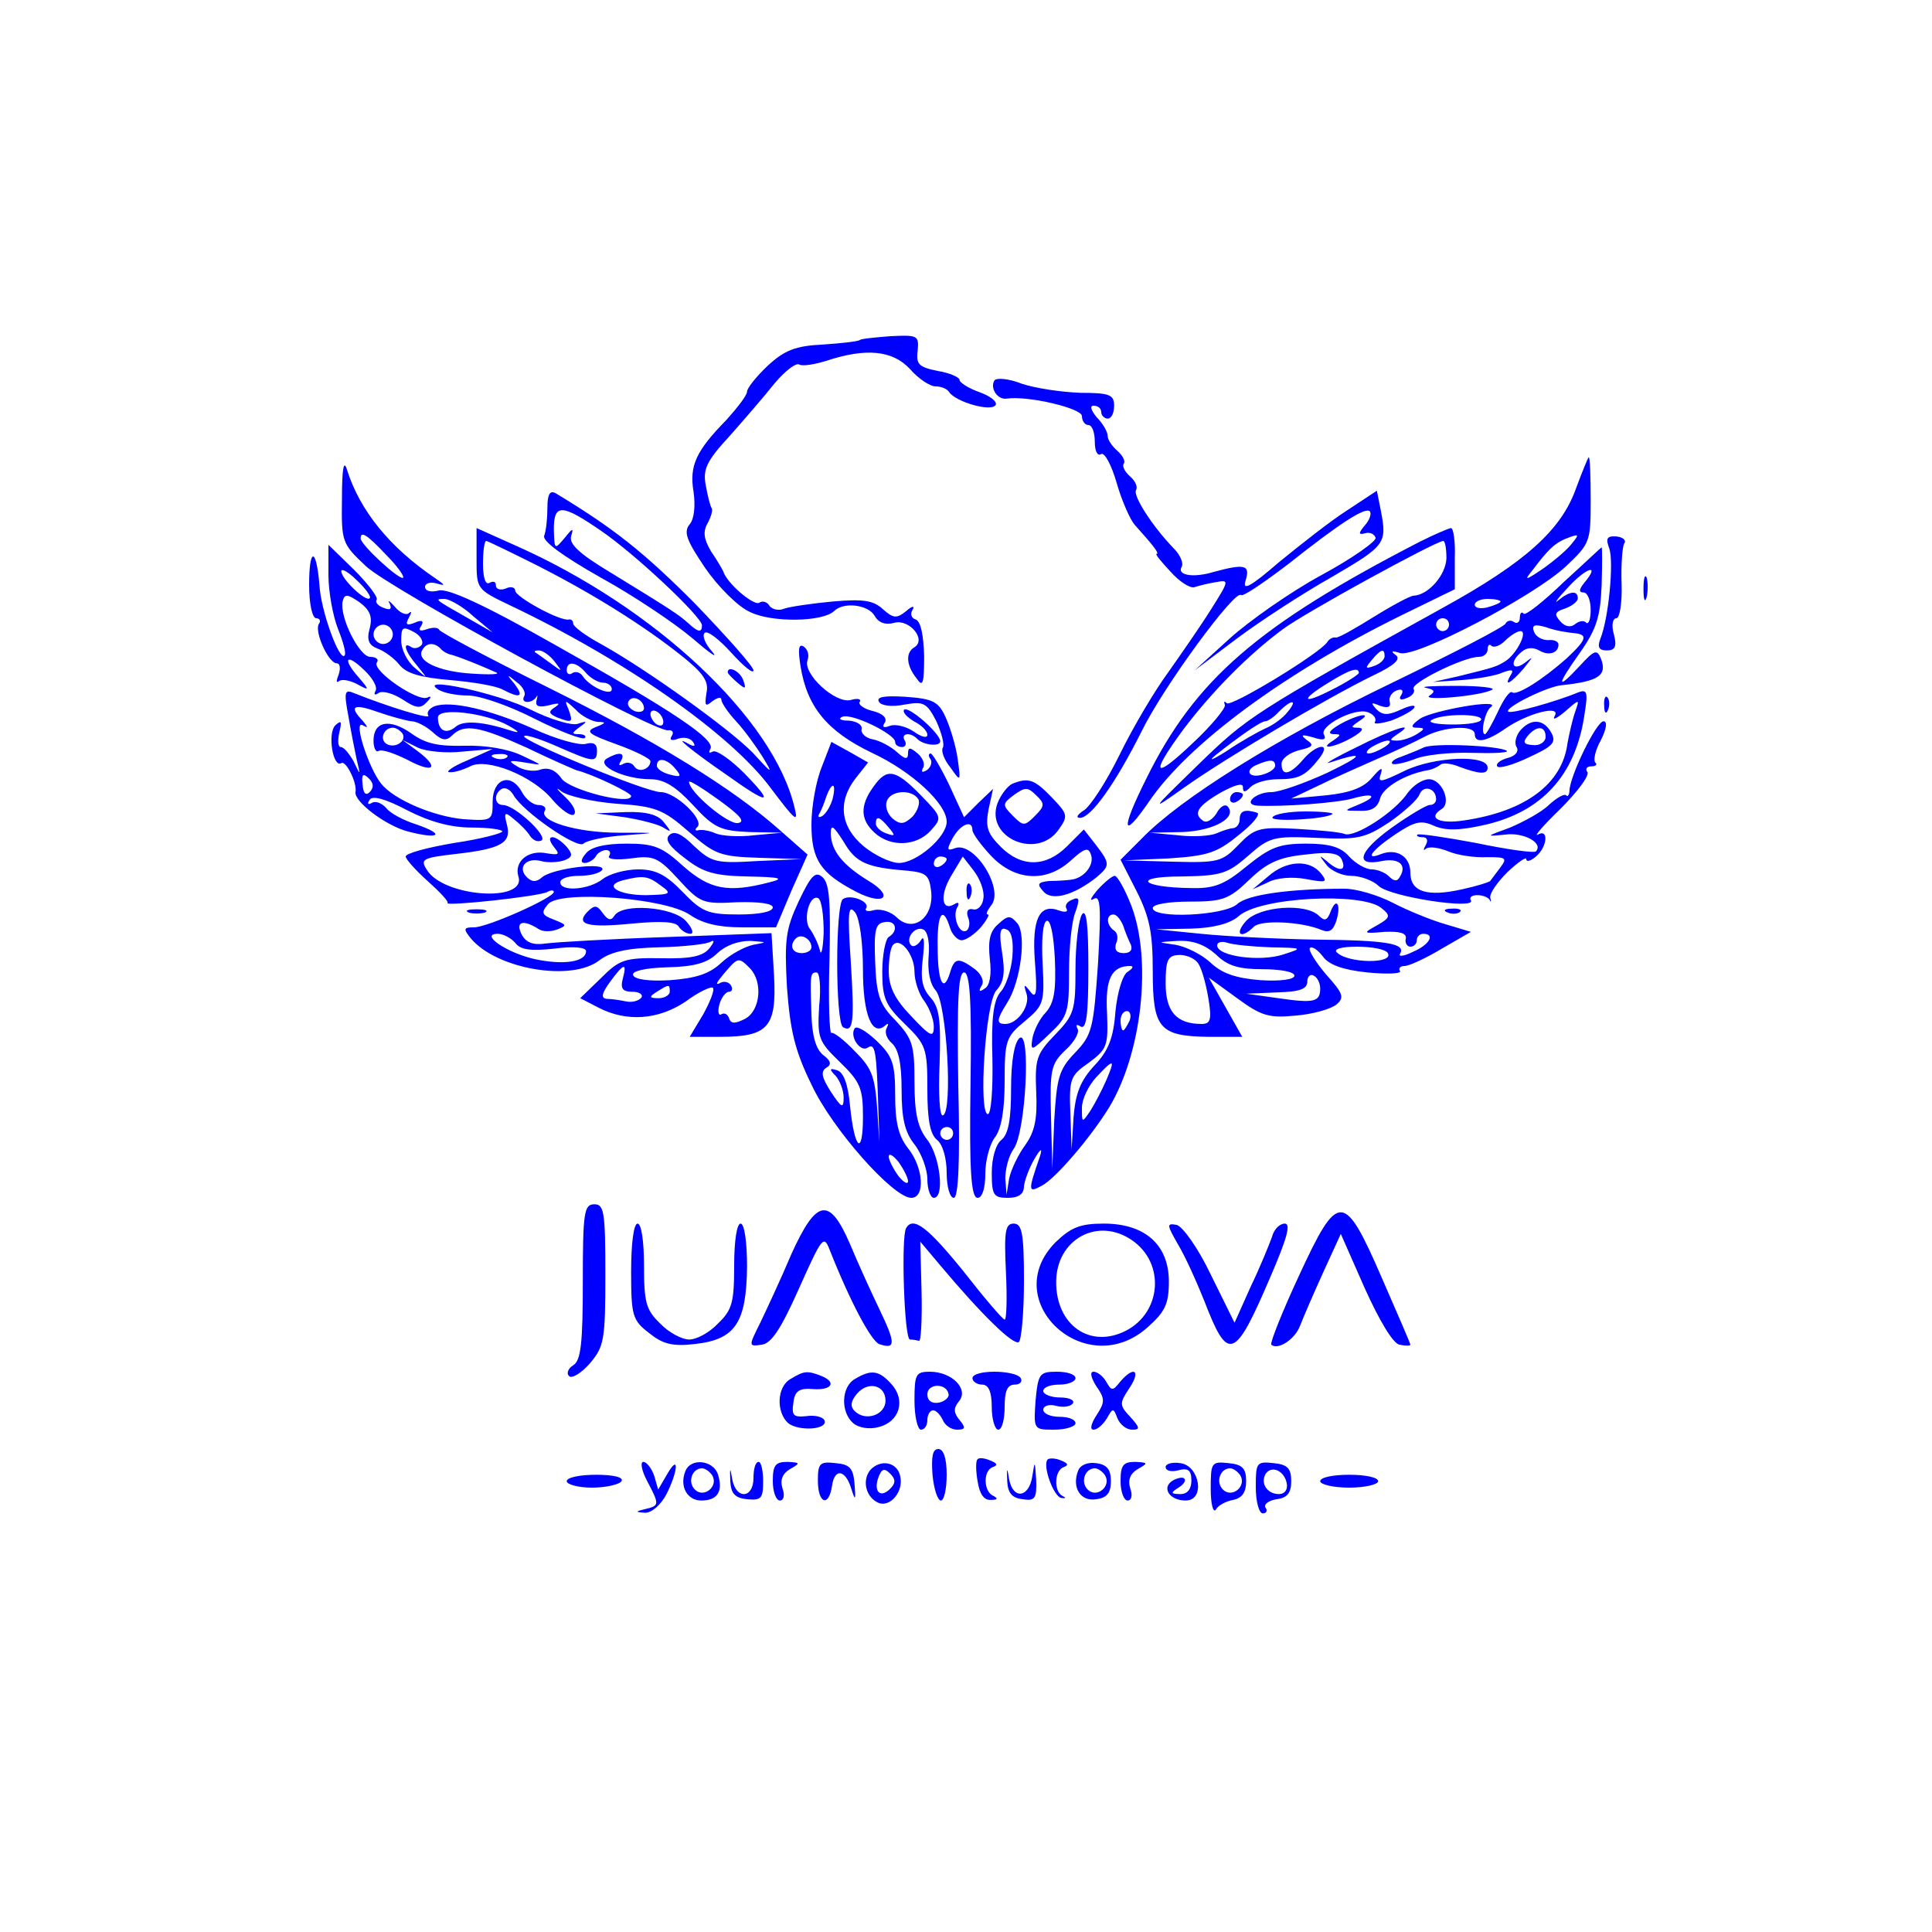  <svg  version="1.0" xmlns="http://www.w3.org/2000/svg"  width="300pt" height="300pt" viewBox="0 0 300 300"  preserveAspectRatio="xMidYMid meet">  <g transform="translate(0,300) scale(0.1,-0.1)" fill="#0000ff" stroke="none"> <path d="M1335 2472 c-2 -2 -27 -5 -57 -7 -43 -2 -60 -9 -86 -33 -18 -17 -32 -35 -32 -40 0 -6 -15 -25 -32 -44 -47 -48 -58 -71 -51 -112 3 -21 1 -42 -6 -50 -10 -12 -5 -25 24 -68 20 -29 51 -60 69 -68 33 -17 113 -16 131 1 15 15 53 10 63 -7 6 -11 17 -15 31 -11 23 6 50 -26 31 -38 -14 -8 -13 -28 3 -48 10 -15 12 -9 12 35 -1 31 -5 53 -13 56 -7 2 -9 9 -5 15 4 7 -1 6 -10 -2 -15 -12 -20 -11 -36 3 -15 14 -31 16 -78 12 -32 -3 -66 -8 -75 -11 -9 -4 -19 -1 -23 4 -3 6 -11 9 -16 5 -9 -5 -51 31 -56 49 -2 4 -10 18 -19 31 -11 19 -13 30 -5 44 6 11 8 21 6 23 -2 3 -6 18 -9 35 -5 25 1 38 37 77 23 26 55 63 70 82 16 19 33 32 38 29 5 -3 24 0 43 6 61 20 102 16 129 -13 13 -15 31 -27 40 -27 9 0 18 -4 21 -9 10 -15 65 -31 72 -20 3 5 -8 14 -25 20 -17 6 -31 15 -31 19 0 4 -15 11 -34 14 -29 6 -34 10 -31 32 2 23 0 24 -42 22 -25 -2 -46 -4 -48 -6z"/> <path d="M1544 2409 c-7 -12 5 -30 19 -28 33 5 117 -15 117 -27 0 -8 5 -14 10 -14 6 0 10 -12 10 -26 0 -14 4 -23 10 -19 5 3 16 -17 24 -45 8 -28 21 -57 28 -65 28 -31 39 -45 34 -45 -3 0 7 -12 21 -27 14 -16 30 -26 37 -25 6 2 21 6 34 8 21 4 21 3 -8 -43 -17 -27 -47 -70 -66 -97 -20 -27 -54 -84 -75 -127 -21 -43 -47 -83 -57 -88 -9 -6 -12 -11 -5 -11 17 0 55 53 96 135 35 71 145 220 154 211 3 -3 35 19 72 47 82 65 121 90 128 83 3 -3 0 -13 -7 -21 -11 -13 -11 -16 0 -13 7 2 14 -1 16 -7 2 -5 -36 -32 -84 -58 -48 -26 -112 -71 -142 -98 l-55 -50 65 49 c36 27 102 70 148 96 84 49 86 52 76 104 l-6 30 -47 -31 c-25 -16 -72 -53 -105 -80 -44 -38 -57 -45 -52 -29 8 25 -1 27 -49 14 -33 -10 -58 -5 -50 8 3 5 -2 18 -12 28 -33 34 -64 82 -59 91 3 5 -1 14 -9 21 -8 7 -13 16 -10 20 3 4 -2 13 -10 20 -8 7 -15 17 -15 23 0 6 -7 19 -17 29 -9 11 -11 18 -5 18 7 0 12 -4 12 -10 0 -5 5 -10 10 -10 6 0 10 9 10 20 0 17 -7 20 -52 20 -29 1 -70 7 -91 14 -20 8 -40 10 -43 5z"/> <path d="M531 2226 c-1 -68 0 -70 37 -105 38 -36 446 -257 469 -255 7 1 10 -3 6 -9 -4 -6 0 -8 10 -4 9 3 19 1 23 -5 5 -7 2 -8 -7 -3 -26 15 5 -11 59 -48 67 -48 76 -47 27 3 -21 21 -43 36 -48 33 -6 -3 -7 -2 -4 4 9 14 -56 58 -240 161 -111 63 -168 89 -182 85 -12 -3 -21 -1 -21 6 0 5 8 8 18 5 14 -4 14 -3 -2 8 -71 48 -117 105 -137 168 -5 17 -8 4 -8 -44z m69 -88 c17 -17 28 -33 26 -35 -5 -5 -66 51 -66 61 0 12 10 6 40 -26z m135 -95 l30 -25 -40 23 c-51 29 -51 29 -34 29 8 -1 28 -12 44 -27z m126 -70 c13 -17 13 -17 -6 -3 -11 8 -22 16 -24 17 -2 2 0 3 6 3 6 0 17 -8 24 -17z m49 -18 c7 -8 19 -15 26 -15 8 0 14 -5 14 -10 0 -12 -35 4 -45 20 -4 6 -11 8 -16 5 -5 -4 -9 -1 -9 4 0 16 16 13 30 -4z m90 -55 c0 -5 -7 -7 -15 -4 -8 4 -12 10 -9 15 6 11 24 2 24 -11z m30 -21 c0 -6 -4 -7 -10 -4 -5 3 -10 11 -10 16 0 6 5 7 10 4 6 -3 10 -11 10 -16z"/> <path d="M2447 2241 c-23 -64 -78 -114 -207 -185 -293 -162 -304 -170 -379 -243 -76 -74 -76 -74 -21 -35 62 44 220 138 292 173 34 16 44 26 35 32 -8 6 -6 7 7 3 24 -8 208 88 258 135 37 35 38 38 38 102 0 37 -1 67 -3 67 -1 0 -10 -22 -20 -49z m-7 -86 c-7 -9 -27 -26 -44 -38 -28 -19 -30 -19 -16 -2 24 32 34 41 50 48 23 9 23 8 10 -8z m-110 -89 c0 -2 -9 -6 -20 -9 -11 -3 -20 -1 -20 4 0 5 9 9 20 9 11 0 20 -2 20 -4z m-80 -36 c0 -5 -4 -10 -10 -10 -5 0 -10 5 -10 10 0 6 5 10 10 10 6 0 10 -4 10 -10z m-100 -49 c0 -5 -7 -12 -16 -15 -14 -5 -15 -4 -4 9 14 17 20 19 20 6z m-40 -26 c0 -2 -18 -14 -40 -25 -48 -25 -53 -18 -7 10 32 20 47 25 47 15z m-111 -61 c-7 -9 -22 -20 -34 -25 -11 -5 -38 -20 -60 -35 -22 -14 -30 -17 -18 -7 35 28 72 54 78 53 3 0 13 6 21 15 20 20 30 19 13 -1z"/> <path d="M850 2211 c0 -16 -2 -35 -5 -43 -3 -8 28 -31 88 -65 51 -28 115 -71 142 -94 28 -24 41 -33 31 -21 -11 12 -16 25 -12 29 4 5 23 -10 42 -31 19 -21 34 -33 34 -27 0 6 -42 53 -92 105 -79 79 -124 115 -215 170 -9 5 -13 -1 -13 -23z m83 -35 c53 -36 157 -134 157 -147 0 -12 -6 -11 -22 4 -15 13 -22 18 -120 78 -50 30 -65 45 -61 57 4 13 2 12 -10 -3 -16 -19 -16 -19 -17 13 0 40 12 40 73 -2z"/> <path d="M740 2132 c0 -47 0 -47 52 -72 179 -85 343 -200 405 -284 37 -49 43 -55 37 -31 -32 139 -218 313 -436 409 l-58 26 0 -48z m92 -9 c87 -44 167 -94 226 -141 34 -27 43 -40 39 -58 -3 -20 -2 -22 9 -13 8 6 14 7 14 3 0 -5 10 -20 23 -34 13 -14 31 -39 41 -55 17 -28 16 -28 -15 6 -36 37 -164 129 -236 169 -24 13 -43 27 -43 32 0 4 -3 7 -7 6 -13 -3 -83 35 -83 45 0 5 -7 7 -15 3 -8 -3 -15 -1 -15 5 0 6 -4 7 -10 4 -6 -4 -10 8 -10 29 0 20 2 36 5 36 2 0 37 -17 77 -37z"/> <path d="M2205 2159 c-252 -130 -349 -214 -425 -368 -40 -80 -38 -97 4 -36 61 90 210 200 393 290 l82 40 0 48 c1 26 -2 47 -6 47 -5 -1 -26 -10 -48 -21z m41 -26 c-1 -26 -28 -57 -51 -58 -5 0 -33 -15 -62 -33 -29 -18 -55 -33 -59 -32 -4 1 -10 -2 -13 -7 -12 -18 -149 -101 -156 -95 -4 4 -5 3 -3 -3 1 -5 -21 -32 -50 -59 -61 -58 -67 -50 -14 22 44 58 100 115 154 155 35 26 236 136 249 137 3 0 5 -12 5 -27z"/> <path d="M2499 2148 c7 -21 -1 -108 -14 -140 -5 -13 -2 -18 10 -18 13 0 16 6 11 25 -4 14 -2 25 4 25 5 0 9 24 8 53 -1 29 1 57 4 63 4 5 -2 10 -12 11 -15 1 -17 -3 -11 -19z"/> <path d="M510 2107 c0 -26 7 -64 15 -84 8 -20 13 -38 10 -41 -8 -9 -37 70 -39 110 -5 59 -16 58 -16 0 0 -30 5 -52 11 -52 5 0 8 -4 4 -9 -7 -12 15 -61 28 -61 5 0 6 -8 3 -17 -4 -10 -4 -14 0 -11 4 4 16 2 28 -4 20 -11 20 -10 4 9 -27 30 -21 40 7 13 13 -12 22 -27 18 -33 -3 -6 -1 -7 5 -3 6 4 23 -1 37 -10 21 -14 28 -15 38 -4 7 7 7 10 1 7 -14 -8 -86 41 -79 54 4 5 -1 9 -10 9 -17 0 -48 62 -43 86 3 12 7 12 26 -1 16 -12 21 -22 16 -41 -5 -18 -1 -26 12 -31 11 -4 26 -15 34 -25 11 -14 33 -20 79 -24 35 -3 72 -9 82 -15 27 -14 33 -11 18 9 -13 15 -12 16 3 3 10 -7 15 -17 12 -22 -3 -5 -1 -9 5 -9 5 0 11 3 14 8 2 4 2 1 0 -6 -2 -9 4 -11 20 -7 15 4 18 3 9 -3 -11 -7 -10 -10 3 -16 24 -9 25 -8 18 12 -7 16 -6 16 11 0 9 -10 25 -18 34 -19 14 0 13 -2 -3 -8 -17 -7 -11 -11 33 -27 28 -10 52 -22 52 -26 0 -12 -18 -19 -25 -8 -4 6 -11 7 -17 4 -7 -4 -8 -2 -4 4 8 14 -3 15 -22 4 -17 -11 28 -32 68 -32 21 0 39 -11 66 -40 33 -36 43 -40 88 -42 l51 -1 -44 -4 c-24 -3 -51 -1 -60 3 -9 4 -20 6 -26 5 -5 -2 -7 1 -2 5 11 11 -34 54 -57 54 -23 0 -219 81 -212 87 2 3 26 -5 51 -16 57 -25 62 -26 62 -6 0 10 -6 13 -17 10 -10 -3 -46 7 -81 23 -67 30 -130 45 -155 35 -7 -3 -12 -9 -9 -14 5 -7 -61 13 -116 35 -14 6 -15 1 -8 -36 4 -24 10 -54 13 -68 6 -25 6 -25 -5 -2 -7 12 -15 22 -20 22 -4 0 -5 10 -2 23 4 17 3 19 -6 11 -13 -12 -4 -67 9 -59 7 5 25 -31 22 -45 -2 -15 47 -52 81 -61 49 -13 60 -5 13 11 -19 6 -40 17 -46 25 -7 8 -17 12 -23 8 -6 -3 -7 -1 -3 5 4 7 24 2 58 -16 35 -18 68 -27 100 -27 26 0 48 -3 48 -6 0 -3 -34 -12 -75 -18 -41 -7 -75 -16 -75 -21 0 -4 15 -21 34 -38 19 -17 33 -32 31 -34 -7 -6 143 10 155 17 5 3 10 3 10 0 0 -9 -103 -55 -124 -55 -16 0 -17 -2 -5 -17 40 -48 157 -68 200 -34 17 13 44 19 93 20 39 1 75 5 80 9 6 3 5 -1 -2 -10 -10 -13 -29 -17 -75 -16 -57 1 -65 -2 -94 -31 l-32 -31 29 -15 c43 -22 92 -19 135 10 20 15 40 24 42 21 3 -3 -4 -21 -15 -41 l-21 -35 47 0 c75 0 88 15 84 94 l-4 67 -161 -6 c-89 -3 -174 -8 -189 -10 -20 -3 -31 1 -38 14 -10 20 2 24 27 8 6 -4 19 -4 29 0 15 6 14 7 -6 15 -19 7 -20 11 -9 24 18 22 183 10 221 -17 19 -13 44 -19 80 -19 l53 0 24 57 25 56 -42 37 c-74 66 -193 139 -362 223 -91 45 -166 85 -168 89 -2 4 -10 4 -19 1 -11 -4 -14 -2 -9 5 5 8 1 10 -10 5 -13 -5 -15 -3 -9 8 4 8 5 11 0 7 -4 -4 -14 0 -22 10 -8 9 -12 11 -8 5 4 -9 1 -11 -9 -7 -9 3 -14 9 -11 13 2 4 -14 25 -35 46 l-40 39 0 -47z m64 -36 c-6 -6 -44 30 -44 42 0 5 11 -1 24 -14 14 -13 23 -26 20 -28z m36 -56 c0 -8 -7 -15 -15 -15 -8 0 -15 7 -15 15 0 8 7 15 15 15 8 0 15 -7 15 -15z m45 -16 c-4 -5 -11 -7 -16 -4 -15 10 -10 -7 9 -29 17 -21 17 -21 -4 -3 -12 10 -21 29 -21 42 0 21 2 23 19 14 10 -5 16 -14 13 -20z m29 -6 c4 -5 11 -8 14 -9 6 -1 34 -11 72 -28 8 -3 -8 -4 -37 -2 -52 3 -88 20 -77 37 6 11 18 12 28 2z m-45 -113 c8 0 23 -8 33 -17 14 -13 21 -14 30 -5 19 19 43 14 116 -19 37 -18 72 -33 77 -35 25 -6 85 -35 85 -40 0 -15 -95 9 -108 27 -9 13 -20 18 -33 14 -10 -4 -27 -1 -36 5 -15 9 -13 10 12 6 30 -5 29 -5 -5 11 -21 10 -56 16 -89 15 -40 -1 -60 3 -82 19 -34 24 -59 19 -59 -11 0 -12 4 -19 8 -16 5 3 25 -4 45 -14 41 -22 50 -12 15 14 l-23 17 24 -12 c13 -6 45 -9 70 -6 l46 4 -40 -18 c-22 -9 -34 -18 -27 -18 7 -1 22 4 32 9 26 14 98 -15 128 -52 13 -15 28 -26 33 -23 5 4 -1 16 -14 28 -13 12 -15 16 -5 8 9 -7 48 -16 85 -19 61 -4 73 -9 112 -43 41 -36 49 -39 110 -41 l66 -2 -69 -3 c-64 -4 -71 -2 -98 23 -19 19 -31 25 -39 17 -7 -7 1 -18 25 -36 28 -22 46 -27 98 -28 50 -1 57 -3 33 -9 -65 -17 -93 -11 -134 25 -33 30 -45 35 -88 35 -33 0 -55 -5 -63 -15 -8 -9 -9 -15 -2 -15 6 0 14 5 17 10 3 6 11 10 16 10 6 0 8 -4 5 -9 -4 -5 11 -7 33 -4 36 5 43 2 75 -33 33 -36 37 -38 90 -35 35 1 56 -2 56 -8 0 -7 -22 -11 -53 -11 -48 0 -57 4 -87 35 -26 27 -42 35 -69 35 -20 0 -45 -7 -55 -15 -22 -17 -66 -20 -66 -5 0 6 13 10 29 10 17 0 32 4 36 9 8 13 -76 3 -93 -11 -9 -8 -16 -8 -24 0 -15 15 -1 31 22 25 11 -3 27 -2 36 1 13 5 14 9 4 21 -7 8 -17 15 -22 15 -6 0 -5 -6 2 -15 10 -12 8 -13 -11 -10 -29 6 -51 -13 -44 -36 13 -41 -116 -32 -142 10 -11 17 -7 19 45 25 70 8 87 17 79 46 -5 19 -3 20 11 8 9 -7 21 -19 25 -26 5 -7 12 -10 18 -7 10 7 -42 55 -60 55 -13 0 -15 17 -2 25 6 3 13 -1 18 -9 14 -26 100 -85 109 -76 5 5 34 11 64 13 53 4 53 4 -10 4 -64 0 -124 18 -114 34 3 5 -2 9 -10 9 -8 0 -20 9 -26 21 -17 30 -45 20 -45 -16 0 -29 -1 -30 -45 -27 -46 4 -108 30 -128 55 -19 23 -44 99 -29 91 9 -5 9 -4 0 7 -22 23 -14 27 25 13 20 -7 43 -13 51 -14z m151 -7 c16 -9 18 -12 5 -8 -46 15 -76 17 -88 6 -15 -12 -27 -5 -27 15 0 16 75 7 110 -13z m-165 -12 c7 -12 -12 -24 -25 -16 -11 7 -4 25 10 25 5 0 11 -4 15 -9z m162 -37 c-3 -3 -12 -4 -19 -1 -8 3 -5 6 6 6 11 1 17 -2 13 -5z m262 -18 c10 -12 8 -13 -8 -9 -12 3 -21 9 -21 14 0 14 16 11 29 -5z m-475 -36 c-6 -6 -10 -2 -11 12 -2 16 1 18 10 9 7 -7 8 -14 1 -21z m572 -48 c-15 -3 -76 48 -76 64 0 3 21 -10 46 -28 33 -24 42 -34 30 -36z m-120 -97 c18 -13 16 -14 -23 -15 -43 0 -67 15 -36 23 32 8 39 7 59 -8z m-226 -89 c8 -11 24 -13 61 -9 30 4 49 2 49 -4 0 -17 -36 -22 -81 -12 -43 10 -85 39 -56 39 8 0 20 -6 27 -14z m370 -3 c-14 -3 -36 -15 -50 -28 -18 -17 -39 -24 -79 -27 -33 -2 -56 1 -58 8 -2 6 18 11 54 12 42 1 62 7 77 22 13 12 32 19 51 19 27 -2 27 -2 5 -6z m-6 -36 c21 -21 17 -66 -7 -79 -16 -8 -22 -8 -25 1 -2 6 -7 9 -12 6 -4 -3 -6 4 -3 15 3 11 10 20 15 20 5 0 6 5 3 10 -4 6 -12 7 -18 3 -7 -3 -3 3 7 15 22 26 23 26 40 9z m-197 -17 c-4 -15 0 -20 15 -20 10 0 17 -4 14 -9 -4 -5 -14 -8 -24 -6 -9 2 -23 4 -30 4 -9 1 -8 8 5 26 22 30 27 31 20 5z m73 -20 c0 -5 -8 -10 -17 -10 -15 0 -16 2 -3 10 19 12 20 12 20 0z"/> <path d="M970 1731 c25 -4 52 -11 60 -16 13 -8 13 -7 1 8 -9 12 -27 17 -60 16 l-46 -2 45 -6z"/> <path d="M2428 2096 c-31 -30 -59 -52 -62 -49 -3 4 -6 1 -6 -6 0 -7 -4 -10 -9 -7 -5 4 -11 2 -13 -2 -1 -5 -83 -47 -180 -94 -178 -86 -325 -178 -385 -240 l-33 -33 25 -49 c20 -40 25 -64 25 -124 0 -89 10 -101 87 -102 l52 0 -26 46 -26 46 44 -32 c38 -28 50 -31 91 -27 26 2 54 10 63 17 13 11 11 17 -16 47 -16 19 -28 38 -25 41 4 3 12 -3 20 -13 9 -13 31 -21 69 -25 31 -3 53 -2 51 2 -3 4 0 8 7 8 7 0 33 12 58 27 l45 26 -40 12 c-21 6 -58 21 -81 33 -23 12 -57 22 -75 22 -85 0 -151 -9 -167 -24 -20 -18 -131 -23 -131 -6 0 6 26 10 57 10 51 0 61 3 93 34 27 26 46 35 87 39 39 5 53 2 57 -9 7 -17 -5 -18 -24 -1 -12 10 -12 9 -1 -5 7 -10 25 -18 39 -18 14 0 34 -7 43 -16 19 -17 152 -37 143 -22 -3 4 1 8 10 8 8 0 16 -3 19 -7 2 -5 3 -3 1 3 -1 7 11 24 27 40 16 15 29 24 29 20 0 -5 7 -3 15 4 18 15 20 44 3 34 -7 -4 8 14 35 40 26 26 45 51 42 57 -4 5 -1 9 6 9 7 0 10 3 6 6 -3 4 0 19 9 35 9 18 10 29 4 29 -11 0 -52 -84 -53 -108 0 -6 -3 -10 -5 -7 -3 3 -15 -4 -27 -15 -11 -11 -39 -26 -60 -35 -38 -14 -39 -14 -8 -11 29 4 60 -13 48 -26 -3 -3 -45 3 -93 13 -48 9 -89 15 -91 13 -2 -2 1 -4 8 -4 7 0 9 -5 5 -12 -4 -7 -4 -10 0 -6 5 4 20 2 35 -4 14 -6 41 -10 60 -9 30 0 32 -1 20 -17 -7 -9 -14 -19 -15 -20 -2 -2 -21 -8 -44 -13 -54 -12 -80 -4 -80 26 0 25 -21 38 -45 29 -27 -11 -16 5 21 30 30 20 40 23 60 14 18 -8 39 -8 79 1 89 20 141 77 155 169 6 37 5 42 -9 37 -36 -15 -105 -34 -109 -30 -6 6 60 39 83 41 57 6 71 15 61 41 -6 15 -10 14 -32 -10 -37 -40 -38 -33 -1 19 26 37 32 56 34 105 1 32 1 59 0 59 -1 0 -27 -25 -59 -54z m32 -1 c-8 -10 -9 -15 -1 -15 6 0 11 -12 11 -27 0 -14 -3 -23 -7 -20 -3 4 -11 3 -17 -2 -7 -6 -16 -4 -23 4 -10 11 -9 15 7 20 11 4 20 11 20 16 0 13 -13 11 -30 -3 -8 -7 -2 2 14 19 29 32 52 39 26 8z m-17 -78 c23 -2 22 -9 -10 -39 -37 -33 -78 -59 -85 -53 -3 3 -13 -10 -22 -30 -9 -19 -18 -35 -20 -35 -8 0 0 36 9 42 18 14 -90 -5 -110 -18 -14 -10 -15 -14 -5 -14 13 0 13 -2 0 -10 -8 -5 -22 -10 -30 -10 -13 0 -13 1 0 10 32 21 -8 8 -65 -21 -33 -16 -51 -27 -40 -23 55 18 54 12 -4 -16 -35 -16 -74 -30 -87 -30 -24 0 -45 -19 -22 -21 40 -2 122 4 148 11 35 10 40 3 8 -10 -22 -9 -22 -9 3 -9 19 -1 28 5 32 19 4 17 39 38 74 44 7 1 15 5 19 8 3 4 17 3 31 -3 30 -11 43 -12 43 -1 0 21 -84 17 -129 -5 -37 -18 -42 -19 -37 -5 4 12 0 10 -13 -5 -13 -16 -34 -24 -72 -28 l-54 -5 40 19 c22 11 63 29 90 41 28 12 62 28 77 36 30 16 78 19 78 4 0 -15 18 -12 48 9 35 24 87 37 76 19 -4 -7 3 -4 16 7 23 20 23 20 16 0 -4 -11 -9 -33 -12 -49 -8 -63 -65 -106 -161 -120 -39 -6 -57 4 -34 18 15 10 0 46 -20 46 -10 0 -24 -9 -33 -21 -20 -30 -82 -70 -98 -64 -7 3 -41 6 -75 8 -58 3 -65 1 -90 -25 -25 -26 -31 -28 -102 -26 l-76 2 69 3 c60 4 75 8 109 36 22 17 35 33 29 35 -19 6 -27 3 -27 -10 0 -7 -4 -13 -10 -14 -5 0 -17 -4 -26 -8 -9 -4 -36 -6 -60 -3 l-44 4 51 1 c50 2 86 23 70 40 -4 4 -12 -1 -17 -11 -6 -9 -14 -15 -20 -12 -17 11 -10 23 26 44 22 12 35 16 35 9 0 -9 3 -9 12 0 7 7 26 12 42 12 33 0 43 5 65 33 19 25 -5 22 -26 -3 -20 -23 -33 -26 -33 -6 0 8 12 17 27 21 22 5 24 8 12 16 -10 8 -8 9 10 4 15 -5 21 -4 17 4 -9 13 48 43 68 35 9 -3 14 -10 11 -15 -3 -4 8 -3 25 2 16 6 33 15 36 20 3 5 -6 4 -21 -3 -20 -9 -28 -9 -38 1 -9 10 -8 11 6 5 12 -4 17 -2 15 6 -2 7 3 15 11 18 8 3 11 0 7 -7 -5 -7 -1 -9 8 -5 9 3 14 10 11 14 -6 9 78 50 101 50 8 0 14 5 14 12 0 6 3 9 6 5 4 -3 13 0 21 8 8 8 19 15 24 15 12 0 -6 -36 -24 -47 -13 -8 -15 -9 -72 -23 l-40 -9 45 3 c25 2 54 7 64 12 14 5 17 4 12 -4 -12 -20 0 -13 20 10 15 19 16 20 2 9 -20 -15 -25 1 -5 17 8 7 18 7 27 2 15 -9 30 -4 30 9 0 5 -7 8 -16 7 -9 0 -19 5 -22 13 -4 11 1 12 19 7 13 -5 32 -8 42 -9z m-143 -134 c0 -5 -20 -8 -44 -8 -25 0 -40 3 -33 7 16 10 77 10 77 1z m-150 -43 c-8 -5 -19 -10 -25 -10 -5 0 -3 5 5 10 8 5 20 10 25 10 6 0 3 -5 -5 -10z m-170 -29 c0 -5 -9 -11 -20 -14 -22 -6 -28 8 -7 16 19 8 27 8 27 -2z m250 -52 c0 -5 -4 -9 -10 -9 -5 0 -32 -16 -60 -36 -51 -37 -57 -60 -14 -51 26 5 39 -6 28 -24 -4 -8 -9 -8 -17 0 -6 6 -18 11 -27 11 -9 0 -25 9 -35 20 -13 15 -31 20 -67 20 -42 0 -56 -6 -92 -35 -35 -29 -51 -35 -87 -34 -78 1 -92 18 -15 18 62 1 72 4 104 32 33 29 39 31 106 28 64 -3 75 -1 113 24 23 16 44 35 47 43 6 16 26 10 26 -7z m-85 -169 c15 -12 14 -15 -7 -27 -22 -12 -22 -13 12 -10 24 1 34 -2 33 -10 -2 -7 2 -13 7 -13 6 0 10 5 10 10 0 6 5 10 10 10 19 0 10 -17 -16 -28 -14 -7 -23 -8 -20 -3 10 16 -22 21 -132 22 -59 1 -138 5 -177 9 l-70 7 54 1 c36 1 61 8 74 19 32 30 192 38 222 13z m-257 -72 c18 -18 36 -23 73 -23 27 0 49 -4 49 -10 0 -6 -22 -9 -53 -7 -37 3 -59 10 -77 27 -14 13 -38 25 -55 28 -29 4 -29 4 4 6 24 1 42 -6 59 -21z m85 11 c50 -1 51 -1 20 -11 -36 -12 -103 -3 -103 14 0 5 7 7 16 4 9 -3 39 -6 67 -7z m182 -9 c10 -17 -62 -16 -79 1 -6 5 6 9 31 9 23 0 45 -4 48 -10z m-296 -14 c6 -6 13 -31 17 -54 6 -35 4 -42 -10 -42 -39 0 -56 19 -56 63 0 35 3 43 19 44 11 1 24 -4 30 -11z m191 -41 c0 -21 -10 -23 -65 -15 l-50 7 48 2 c35 1 47 5 47 17 0 8 5 12 10 9 6 -3 10 -12 10 -20z"/> <path d="M2214 1932 c14 -3 15 -6 6 -12 -15 -9 79 -1 97 9 6 3 -19 6 -55 6 -37 0 -58 -1 -48 -3z"/> <path d="M2080 1875 c-15 -9 -19 -14 -10 -15 13 0 13 -1 0 -10 -24 -15 2 -11 30 5 15 9 19 14 10 15 -13 0 -13 1 0 10 24 15 -2 11 -30 -5z"/> <path d="M2360 1865 c-6 -8 -9 -19 -5 -25 4 -7 -2 -14 -14 -17 -11 -3 -19 -9 -16 -13 2 -4 24 2 49 14 37 17 43 23 35 38 -12 22 -32 23 -49 3z m40 -9 c0 -8 -9 -14 -19 -13 -15 1 -17 4 -9 14 14 17 28 16 28 -1z"/> <path d="M2210 1839 c-8 -4 -24 -10 -34 -14 -10 -3 -17 -8 -14 -11 3 -2 18 1 34 7 16 7 56 11 89 10 32 -1 57 0 55 3 -10 8 -116 13 -130 5z"/> <path d="M1910 1759 c0 -5 5 -7 10 -4 6 3 10 8 10 11 0 2 -4 4 -10 4 -5 0 -10 -5 -10 -11z"/> <path d="M1976 1731 c-5 -8 84 -3 93 5 2 2 -16 4 -42 4 -25 0 -48 -4 -51 -9z"/> <path d="M2066 1584 c-5 -13 -9 -15 -18 -6 -20 20 -92 15 -113 -8 -19 -21 -8 -29 12 -9 11 11 74 8 105 -5 12 -5 18 -1 23 14 8 26 0 38 -9 14z"/> <path d="M2552 2085 c0 -16 2 -22 5 -12 2 9 2 23 0 30 -3 6 -5 -1 -5 -18z"/> <path d="M1243 1966 c10 -64 42 -102 111 -135 62 -29 116 -79 116 -107 0 -24 -47 -64 -74 -64 -13 0 -38 12 -55 26 -36 30 -41 69 -12 106 l19 24 -28 16 -29 16 -15 -39 c-9 -22 -16 -62 -16 -89 0 -55 14 -76 70 -105 43 -22 59 -7 19 17 -41 25 -58 47 -59 73 0 16 4 13 20 -12 19 -33 36 -40 99 -45 30 -3 34 -7 37 -33 4 -40 -28 -64 -53 -40 -9 9 -24 14 -35 12 -10 -3 -16 -2 -13 3 6 10 -24 22 -36 14 -12 -7 -12 -191 0 -199 16 -9 18 7 12 103 -5 75 -4 89 7 75 7 -10 12 -47 12 -89 0 -69 14 -105 35 -86 5 4 5 2 2 -4 -4 -7 0 -17 8 -24 10 -9 15 -31 15 -72 0 -45 5 -66 20 -85 11 -14 20 -39 20 -54 0 -16 5 -29 10 -29 17 0 10 64 -10 90 -15 19 -20 41 -20 90 0 57 -3 67 -29 95 -25 25 -30 39 -32 90 -2 50 0 61 14 63 18 4 23 -13 7 -23 -5 -3 -10 -28 -10 -54 0 -41 5 -52 35 -81 33 -32 35 -38 35 -101 0 -47 4 -70 15 -79 9 -7 15 -29 15 -51 0 -22 5 -39 11 -39 7 0 10 54 7 175 -2 132 0 175 9 175 9 0 12 -43 10 -175 -2 -134 1 -175 11 -175 7 0 12 14 12 38 0 20 7 46 15 56 10 13 15 43 15 87 0 63 2 69 31 93 30 25 31 29 28 89 -2 35 0 64 6 67 6 3 11 -20 13 -59 2 -49 -1 -68 -14 -83 -10 -10 -19 -29 -21 -41 -3 -20 -1 -19 27 8 28 26 30 34 30 96 0 37 4 79 10 93 7 20 6 24 -5 19 -8 -3 -12 -9 -9 -14 3 -5 -2 -6 -11 -3 -31 12 -43 -13 -38 -79 4 -49 2 -59 -7 -47 -10 13 -11 12 -6 -3 6 -19 -14 -47 -33 -47 -14 0 -14 6 3 33 21 33 30 105 16 123 -11 13 -15 13 -30 -1 -13 -11 -16 -26 -13 -54 3 -24 0 -42 -8 -46 -8 -6 -10 -4 -5 4 5 7 0 18 -10 26 -26 19 -32 18 -39 -6 -10 -32 -19 -14 -19 41 -1 51 8 65 19 30 3 -11 12 -20 18 -20 7 0 20 9 30 20 9 11 14 20 11 20 -4 0 -1 6 5 14 21 25 -26 100 -56 89 -13 -5 -13 -2 -4 15 12 22 31 30 31 13 0 -5 13 -23 29 -40 37 -39 86 -42 124 -7 21 19 27 21 31 9 6 -16 -11 -37 -31 -39 -7 -1 -23 -2 -34 -2 -18 -2 -19 -5 -9 -16 13 -16 48 -6 83 22 21 18 21 21 -2 51 l-18 23 -26 -26 c-33 -33 -71 -33 -103 -1 -21 21 -24 31 -19 58 l7 32 -23 -22 -22 -22 -23 50 c-13 27 -26 49 -29 49 -3 0 -4 -4 0 -9 3 -5 0 -13 -6 -17 -7 -4 -9 -3 -6 3 4 6 0 16 -8 23 -12 10 -15 10 -15 0 0 -10 -5 -9 -17 2 -10 9 -27 18 -38 20 -11 2 -19 10 -17 16 1 7 -8 12 -20 13 -13 0 -17 3 -10 6 15 6 82 -27 82 -39 0 -5 5 -8 11 -8 5 0 7 5 4 10 -7 11 8 14 19 3 9 -10 36 -13 36 -4 0 12 -49 55 -56 49 -3 -4 4 -11 15 -18 12 -6 21 -15 21 -21 0 -6 -10 -3 -21 5 -12 8 -28 12 -37 9 -10 -4 -13 -2 -8 5 4 7 -3 14 -19 18 -13 3 -23 10 -20 14 3 5 -4 6 -14 3 -24 -6 -75 41 -67 62 3 8 0 17 -6 21 -8 5 -9 -4 -5 -30z m50 -206 c-3 -11 -10 -23 -16 -27 -5 -3 -8 -2 -5 3 3 5 8 17 11 27 9 24 16 22 10 -3z m177 -94 c0 -3 -4 -8 -10 -11 -5 -3 -10 -1 -10 4 0 6 5 11 10 11 6 0 10 -2 10 -4z m57 -61 c-1 -11 -9 -19 -16 -17 -8 2 -11 -3 -8 -12 4 -9 2 -18 -2 -21 -12 -7 -23 24 -14 37 3 6 1 8 -5 4 -20 -12 -23 14 -5 44 l18 30 17 -22 c10 -13 17 -32 15 -43z m-85 -89 c-2 -24 2 -44 11 -54 17 -19 27 -190 11 -194 -5 -2 -7 34 -5 80 2 68 0 87 -14 103 -13 14 -16 29 -12 61 3 26 2 37 -3 28 -5 -8 -12 -11 -15 -8 -10 10 5 30 18 25 7 -2 11 -19 9 -41z m130 -2 c-2 -21 -10 -46 -19 -55 -10 -13 -14 -39 -12 -103 1 -47 -2 -86 -7 -86 -15 0 -4 173 13 192 12 13 14 28 9 59 -5 31 -3 40 6 36 9 -2 12 -18 10 -43z m-152 -23 c0 -14 7 -35 15 -45 8 -11 15 -29 15 -40 0 -18 -5 -16 -35 16 -26 27 -35 46 -35 71 0 18 3 37 7 40 11 12 33 -15 33 -42z m60 -251 c0 -5 -4 -10 -10 -10 -5 0 -10 5 -10 10 0 6 5 10 10 10 6 0 10 -4 10 -10z"/> <path d="M1501 1614 c0 -11 3 -14 6 -6 3 7 2 16 -1 19 -3 4 -6 -2 -5 -13z"/> <path d="M1130 1956 c0 -2 7 -9 15 -16 13 -11 14 -10 9 4 -5 14 -24 23 -24 12z"/> <path d="M681 1929 c8 -5 28 -9 46 -9 18 0 64 -16 103 -36 40 -20 74 -33 78 -30 3 3 -1 6 -9 6 -12 0 -11 2 1 11 13 9 12 10 -3 5 -10 -3 -43 7 -75 23 -51 25 -176 52 -141 30z"/> <path d="M1365 1910 c4 -6 20 -8 40 -4 29 5 34 3 49 -26 8 -18 13 -36 10 -41 -3 -5 2 -19 12 -31 16 -23 16 -22 11 14 -3 21 -12 50 -19 65 -11 24 -20 28 -62 31 -33 2 -46 0 -41 -8z"/> <path d="M2491 1904 c0 -11 3 -14 6 -6 3 7 2 16 -1 19 -3 4 -6 -2 -5 -13z"/> <path d="M1356 1778 c-21 -29 -20 -51 2 -71 25 -23 65 -21 87 3 18 20 18 21 -15 55 -40 41 -53 43 -74 13z m70 -19 c3 -6 -1 -18 -9 -27 -13 -12 -19 -13 -31 -3 -8 7 -12 19 -9 27 6 17 39 19 49 3z m-46 -44 c11 -13 10 -14 -4 -9 -9 3 -16 10 -16 15 0 13 6 11 20 -6z"/> <path d="M1572 1783 c-7 -3 -18 -17 -23 -30 -20 -54 62 -89 95 -41 15 21 14 24 -11 50 -27 28 -36 31 -61 21z m35 -50 c-16 -16 -18 -16 -34 0 -17 17 -17 19 2 33 17 12 21 12 34 -1 14 -13 13 -17 -2 -32z"/> <path d="M1969 1639 l-24 -20 24 11 c13 7 38 9 59 5 32 -6 34 -5 23 9 -18 22 -54 20 -82 -5z"/> <path d="M1240 1600 c-20 -43 -22 -59 -18 -133 5 -67 12 -98 38 -151 32 -69 127 -176 155 -176 22 0 19 47 -5 77 -15 19 -20 41 -20 82 0 50 -4 61 -29 85 -16 15 -31 24 -34 19 -8 -13 9 -37 20 -30 12 8 14 -2 17 -98 2 -58 2 -61 -1 -10 -4 62 -7 74 -35 102 -17 18 -34 31 -37 29 -3 -2 -5 49 -3 113 2 91 0 120 -11 129 -11 10 -18 2 -37 -38z m39 -48 c-1 -26 -4 -38 -6 -27 -3 11 -10 25 -15 32 -12 14 -1 56 13 48 5 -4 8 -27 8 -53z m-19 -23 c0 -5 -7 -9 -15 -9 -15 0 -20 12 -9 23 8 8 24 -1 24 -14z m12 -91 c-3 -50 -1 -55 32 -87 32 -31 36 -41 36 -85 0 -62 -13 -52 -20 16 -3 34 -10 53 -20 56 -12 4 -13 2 -2 -9 6 -7 12 -22 12 -33 0 -18 -3 -17 -20 9 -14 22 -16 31 -7 37 9 5 7 11 -5 20 -11 9 -17 29 -18 63 -2 62 -2 65 8 65 5 0 7 -24 4 -52z m138 -272 c0 -6 -7 -2 -15 8 -8 11 -15 25 -15 30 0 6 7 2 15 -8 8 -11 15 -25 15 -30z"/> <path d="M1704 1618 c-10 -12 -13 -18 -6 -14 11 7 12 -12 7 -100 -7 -101 -9 -111 -36 -139 -25 -26 -28 -39 -32 -105 l-3 -75 -2 81 c-2 74 0 82 23 104 13 12 22 27 18 33 -3 6 -1 7 5 3 9 -5 12 19 12 91 0 67 -3 93 -10 83 -5 -8 -10 -46 -10 -85 0 -64 -2 -71 -32 -102 -29 -30 -31 -38 -29 -88 2 -42 -2 -62 -17 -83 -11 -15 -22 -38 -25 -52 l-4 -25 -2 25 c0 14 5 35 13 46 19 26 27 187 9 172 -8 -7 -13 -36 -13 -78 0 -48 -4 -71 -15 -80 -9 -7 -15 -29 -15 -51 0 -35 3 -39 25 -39 17 0 25 6 25 18 1 9 8 28 16 42 10 17 13 18 9 5 -19 -55 -19 -58 3 -46 21 11 75 74 104 121 51 84 67 228 35 313 -10 26 -22 47 -26 47 -4 0 -16 -10 -27 -22z m40 -55 c3 -10 9 -24 12 -30 3 -8 -1 -13 -11 -13 -11 0 -15 5 -12 15 4 8 2 17 -3 20 -12 8 -13 25 -1 25 5 0 11 -8 15 -17z m7 -72 c-8 -5 -16 -32 -19 -62 -3 -41 -11 -61 -33 -84 -21 -23 -29 -42 -32 -80 l-3 -50 -2 57 c-2 53 0 58 29 78 28 21 30 26 28 77 -3 53 7 73 36 73 6 0 4 -4 -4 -9z m3 -76 c-4 -8 -8 -15 -10 -15 -2 0 -4 7 -4 15 0 8 4 15 10 15 5 0 7 -7 4 -15z m-36 -92 c-7 -16 -18 -37 -25 -48 -13 -19 -13 -19 -13 5 0 13 10 34 22 47 28 30 30 29 16 -4z"/> <path d="M912 1584 c-19 -20 1 -25 71 -18 43 4 67 3 71 -5 4 -6 12 -11 18 -11 6 0 3 9 -7 20 -20 22 -99 28 -111 8 -5 -8 -10 -7 -18 4 -9 13 -13 13 -24 2z"/> <path d="M728 1583 c6 -2 18 -2 25 0 6 3 1 5 -13 5 -14 0 -19 -2 -12 -5z"/> <path d="M2248 1583 c7 -3 16 -2 19 1 4 3 -2 6 -13 5 -11 0 -14 -3 -6 -6z"/> <path d="M905 1010 c0 -96 -3 -123 -15 -130 -8 -5 -11 -13 -6 -17 4 -4 19 5 32 20 22 26 24 36 24 138 0 97 -2 109 -17 109 -16 0 -18 -12 -18 -120z"/> <path d="M1229 1053 c-16 -38 -38 -85 -48 -106 -19 -38 -19 -38 2 -35 15 2 30 25 58 88 35 78 38 83 47 60 32 -81 64 -141 77 -147 26 -9 26 1 1 53 -13 27 -34 73 -46 102 -32 74 -52 71 -91 -15z"/> <path d="M2017 1019 c-26 -56 -45 -104 -43 -107 10 -9 37 8 45 30 5 13 21 50 36 83 l27 59 37 -84 c23 -51 44 -86 54 -88 9 -2 17 -2 17 0 0 2 -20 48 -44 103 -59 136 -68 136 -129 4z"/> <path d="M980 1026 c0 -69 2 -76 28 -96 21 -17 36 -21 71 -17 63 7 80 33 81 120 0 38 -4 67 -10 67 -6 0 -10 -28 -10 -65 0 -57 -3 -69 -25 -90 -13 -14 -33 -25 -45 -25 -11 0 -32 11 -45 25 -22 21 -25 33 -25 90 0 37 -4 65 -10 65 -6 0 -10 -31 -10 -74z"/> <path d="M1407 1093 c-8 -13 -3 -173 6 -173 4 0 10 -1 14 -2 3 -2 5 32 4 76 l-2 78 32 -38 c63 -75 112 -123 121 -118 4 3 8 45 8 95 0 74 -3 89 -16 89 -13 0 -15 -12 -12 -75 2 -41 1 -75 -2 -74 -3 0 -32 34 -64 75 -55 68 -78 86 -89 67z"/> <path d="M1639 1071 c-90 -91 47 -218 143 -132 27 24 33 36 33 71 0 57 -37 90 -101 90 -37 0 -51 -6 -75 -29z m119 3 c51 -35 46 -111 -9 -140 -56 -29 -109 8 -109 75 0 67 65 102 118 65z"/> <path d="M1829 1068 c11 -18 29 -58 41 -88 37 -96 47 -93 103 38 25 58 32 82 22 82 -8 0 -17 -9 -20 -21 -4 -11 -18 -46 -33 -77 l-25 -56 -37 75 c-20 42 -44 75 -53 77 -16 3 -15 0 2 -30z"/> <path d="M1228 859 c-22 -12 -23 -52 -4 -69 17 -13 63 -10 56 5 -3 5 -15 8 -28 6 -20 -2 -23 1 -20 21 2 18 9 23 31 21 29 -2 37 11 11 21 -21 8 -26 7 -46 -5z"/> <path d="M1328 859 c-22 -12 -23 -52 -3 -69 8 -7 25 -10 39 -6 33 8 43 42 20 67 -19 21 -31 23 -56 8z m47 -34 c0 -22 -31 -33 -48 -16 -7 7 -6 15 3 26 17 21 45 15 45 -10z"/> <path d="M1420 825 c0 -25 5 -45 10 -45 6 0 10 7 10 15 0 8 4 15 9 15 5 0 11 -7 15 -15 3 -8 13 -15 22 -15 13 0 14 3 4 15 -9 11 -10 18 -1 29 16 19 -11 46 -45 46 -22 0 -24 -4 -24 -45z m53 10 c1 -5 -6 -11 -15 -13 -11 -2 -18 3 -18 13 0 17 30 18 33 0z"/> <path d="M1510 860 c0 -5 7 -10 15 -10 10 0 15 -11 15 -35 0 -19 5 -35 10 -35 6 0 10 16 10 35 0 25 4 35 16 35 8 0 12 5 9 10 -3 6 -22 10 -41 10 -19 0 -34 -4 -34 -10z"/> <path d="M1608 825 c-3 -45 -3 -45 29 -45 18 0 33 5 33 10 0 6 -11 10 -25 10 -14 0 -25 5 -25 11 0 6 9 9 20 6 11 -3 23 -1 26 4 3 5 -6 9 -20 9 -14 0 -26 5 -26 10 0 6 11 10 25 10 14 0 25 5 25 10 0 6 -13 10 -29 10 -27 0 -29 -3 -33 -45z"/> <path d="M1702 848 c14 -20 14 -25 1 -45 -9 -14 -11 -23 -5 -23 6 0 15 8 21 18 9 16 10 16 16 0 4 -10 14 -18 23 -18 13 0 12 3 -3 20 -17 18 -17 21 -1 45 18 27 7 35 -15 9 -11 -14 -13 -14 -21 0 -5 9 -14 16 -20 16 -6 0 -4 -9 4 -22z"/> <path d="M1448 710 c2 -22 8 -40 13 -40 5 0 9 18 9 40 0 26 -5 40 -13 40 -9 0 -11 -12 -9 -40z"/> <path d="M1518 734 c-3 -2 -3 -17 0 -34 3 -20 10 -30 21 -29 10 0 11 2 4 6 -16 6 -17 40 -1 45 8 3 6 6 -4 10 -9 4 -18 5 -20 2z"/> <path d="M1627 734 c-9 -9 9 -58 21 -60 7 -1 8 0 2 3 -14 7 -13 40 2 45 8 3 6 6 -4 10 -9 4 -18 4 -21 2z"/> <path d="M1005 700 c19 -36 19 -38 -2 -43 -17 -4 -17 -5 -1 -6 10 0 24 12 33 29 18 36 20 64 1 31 l-14 -24 -6 21 c-4 12 -12 22 -17 22 -5 0 -3 -13 6 -30z"/> <path d="M1064 715 c-9 -23 3 -45 25 -45 25 0 34 14 26 40 -7 23 -43 27 -51 5z m42 -6 c10 -17 -13 -36 -27 -22 -12 12 -4 33 11 33 5 0 12 -5 16 -11z"/> <path d="M1134 700 c1 -19 7 -26 26 -28 22 -2 25 1 25 28 0 16 -3 30 -7 30 -5 0 -8 -11 -8 -25 0 -32 -27 -34 -33 -2 -3 19 -4 19 -3 -3z"/> <path d="M1200 700 c0 -16 5 -30 11 -30 6 0 8 8 4 19 -4 13 0 23 12 30 16 9 16 10 -4 11 -19 0 -23 -5 -23 -30z"/> <path d="M1270 701 c0 -36 17 -42 22 -8 4 28 21 25 30 -5 6 -19 7 -18 5 7 -2 25 -7 31 -29 33 -25 3 -28 0 -28 -27z"/> <path d="M1351 717 c-13 -17 -6 -43 14 -51 18 -6 38 18 33 41 -4 23 -31 28 -47 10z m31 -29 c-15 -15 -26 -4 -18 18 5 13 9 15 18 6 9 -9 9 -15 0 -24z"/> <path d="M1564 700 c1 -18 7 -26 24 -28 19 -3 22 1 21 30 -2 30 -2 31 -6 6 -5 -34 -30 -37 -36 -5 -3 19 -4 19 -3 -3z"/> <path d="M1674 716 c-10 -26 4 -48 28 -44 17 2 23 10 23 28 0 18 -6 26 -23 28 -13 2 -25 -3 -28 -12z m42 -7 c10 -17 -13 -36 -27 -22 -12 12 -4 33 11 33 5 0 12 -5 16 -11z"/> <path d="M1740 700 c0 -16 5 -30 11 -30 6 0 8 8 4 19 -4 13 0 23 12 30 16 9 16 10 -4 11 -19 0 -23 -5 -23 -30z"/> <path d="M1810 722 c0 -6 9 -8 20 -5 15 4 20 0 20 -16 0 -13 -6 -21 -17 -21 -15 0 -16 2 -3 10 8 5 12 11 9 14 -2 3 -11 1 -18 -3 -18 -11 -5 -31 20 -31 31 0 22 54 -8 58 -13 2 -23 -1 -23 -6z"/> <path d="M1880 688 c0 -24 4 -38 8 -32 4 7 16 13 27 15 14 3 20 12 20 29 0 20 -6 26 -27 28 -27 3 -28 1 -28 -40z m46 21 c10 -17 -13 -36 -27 -22 -12 12 -4 33 11 33 5 0 12 -5 16 -11z"/> <path d="M1950 691 c0 -23 5 -41 11 -41 5 0 8 4 4 9 -3 5 5 11 17 13 17 2 23 10 23 28 0 20 -6 26 -27 28 -27 3 -28 1 -28 -37z m48 6 c2 -10 -3 -17 -12 -17 -18 0 -29 16 -21 31 9 14 29 6 33 -14z"/> <path d="M880 700 c0 -5 18 -10 39 -10 22 0 43 5 46 10 4 6 -12 10 -39 10 -25 0 -46 -4 -46 -10z"/> <path d="M2050 700 c0 -5 20 -10 45 -10 25 0 45 5 45 10 0 6 -20 10 -45 10 -25 0 -45 -4 -45 -10z"/> </g> </svg> 